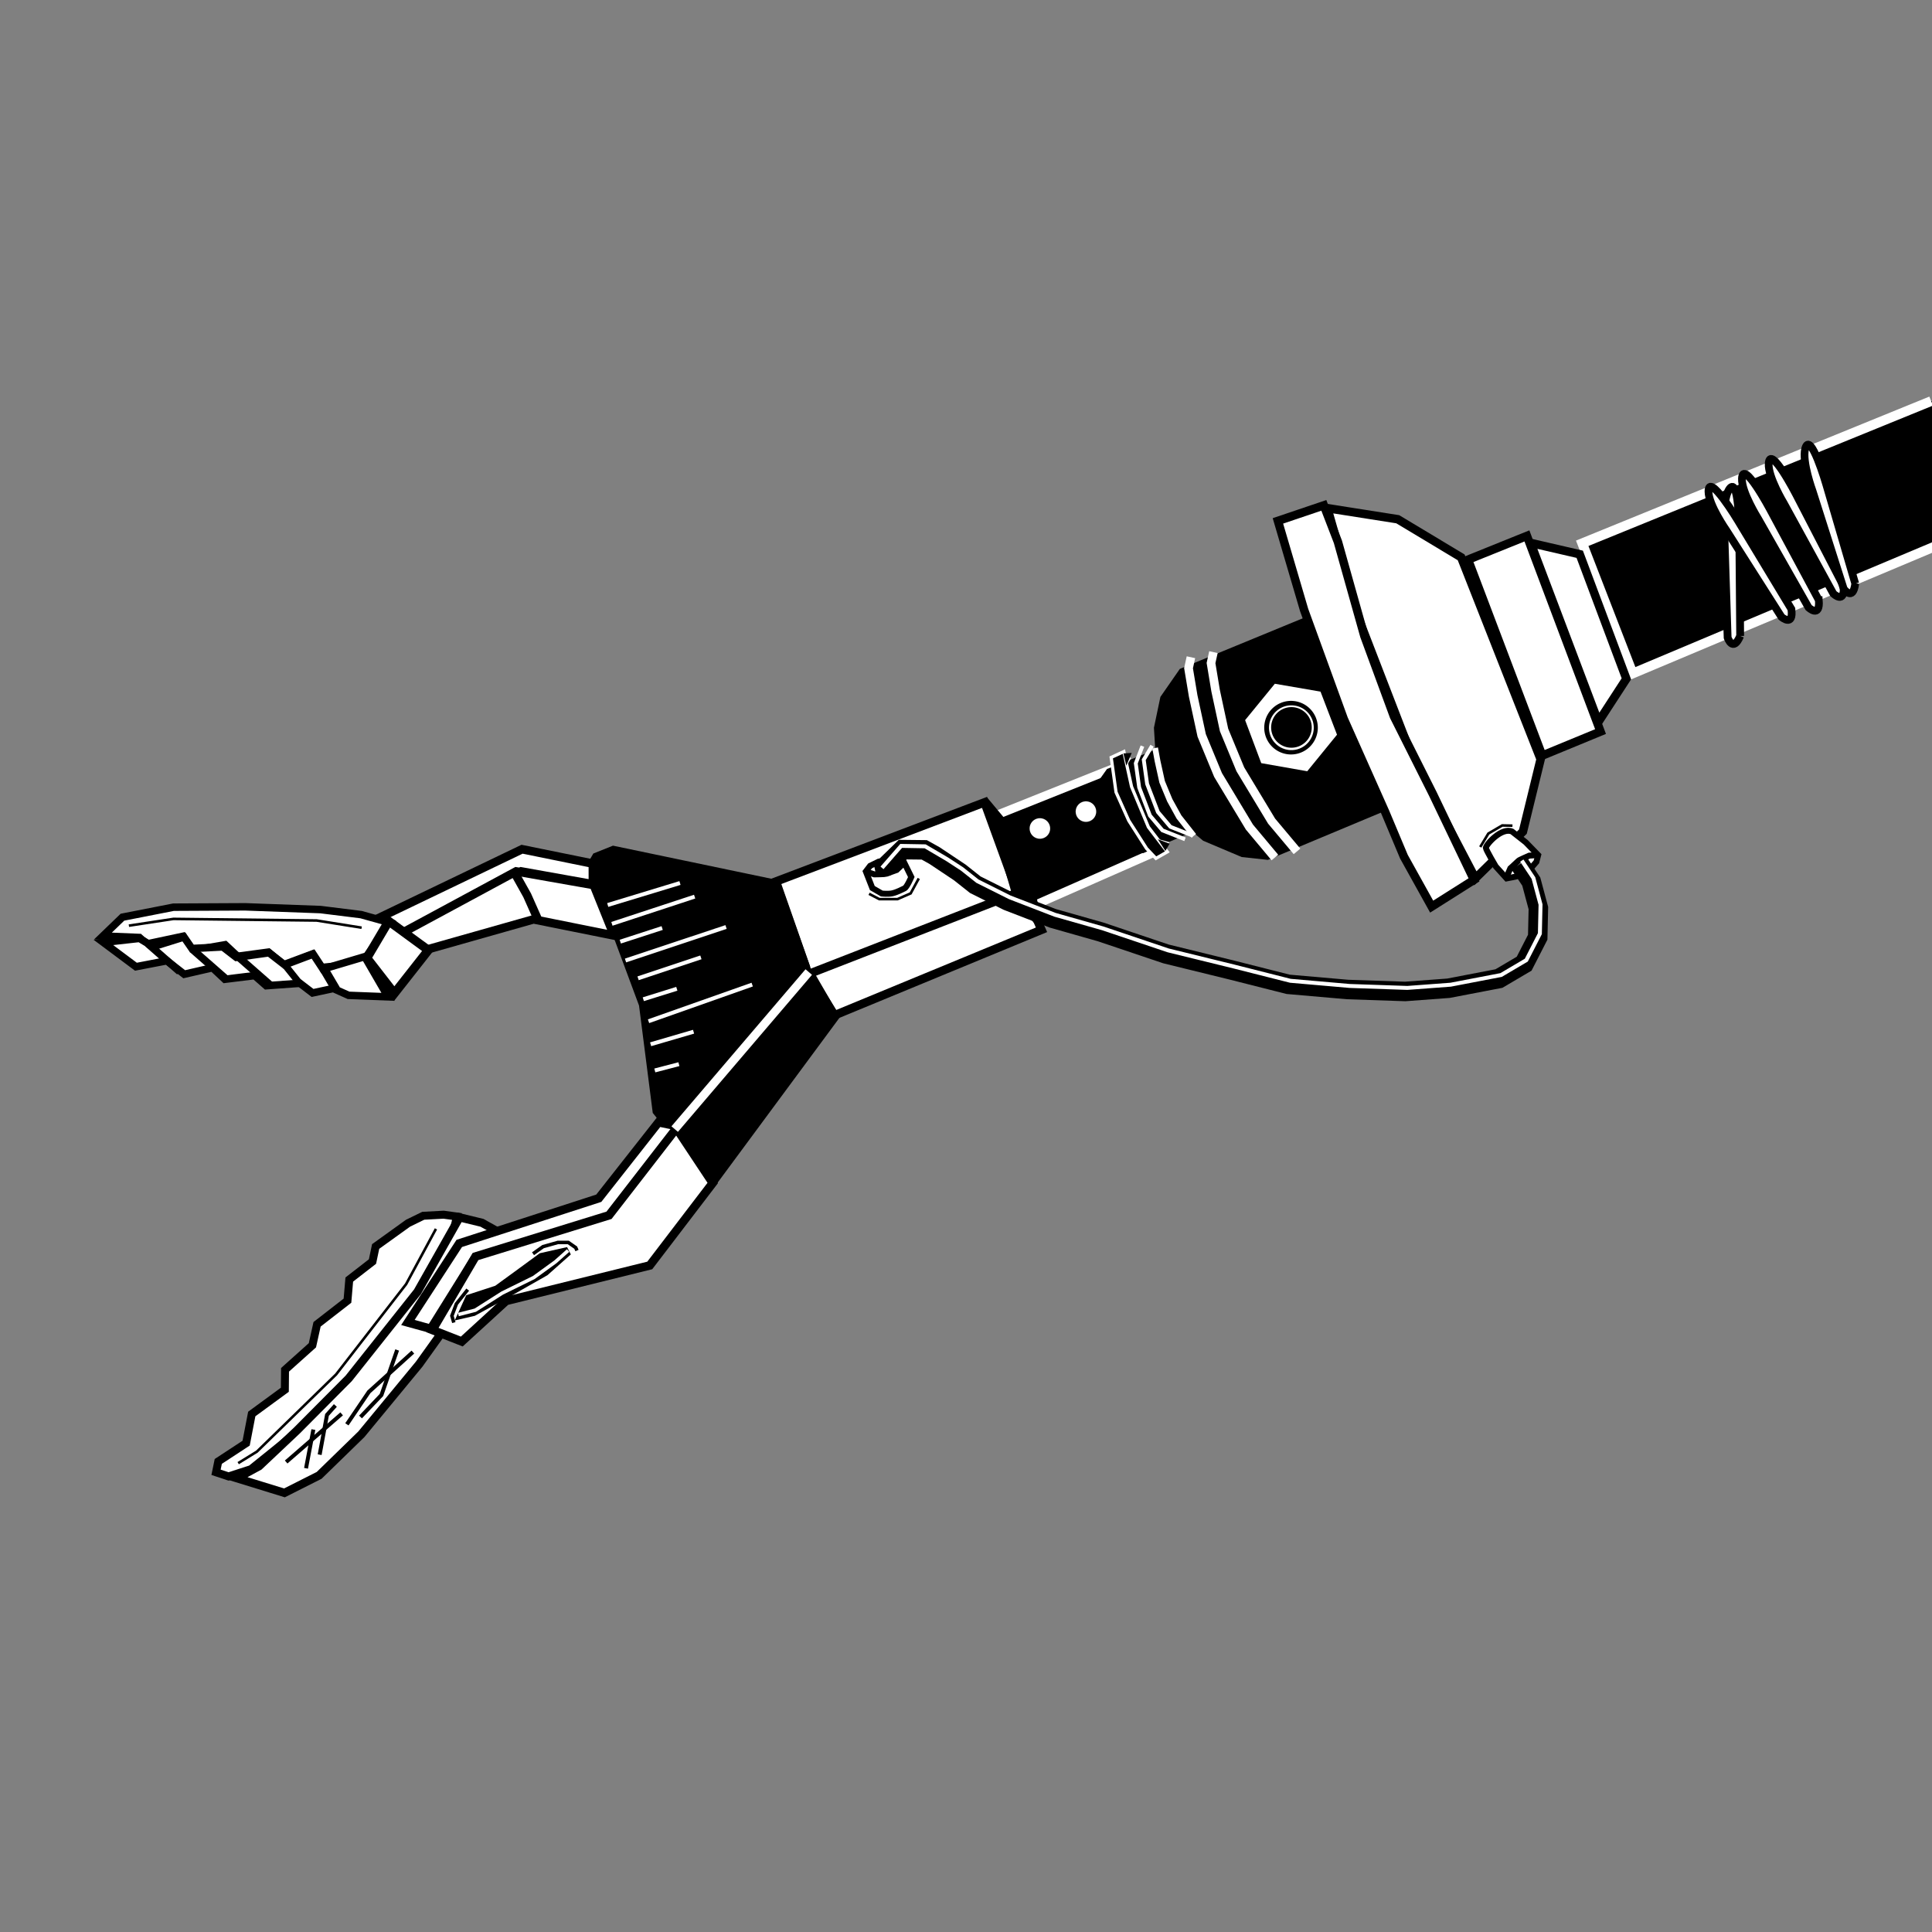 <?xml version="1.0" encoding="UTF-8" standalone="no"?>
<!-- Uploaded to: SVG Repo, www.svgrepo.com, Generator: SVG Repo Mixer Tools -->

<svg
   width="800px"
   height="800px"
   viewBox="0 0 512 512"
   version="1.1"
   id="svg1"
   sodipodi:docname="grabber.svg"
   xml:space="preserve"
   inkscape:version="1.3.2 (091e20e, 2023-11-25, custom)"
   xmlns:inkscape="http://www.inkscape.org/namespaces/inkscape"
   xmlns:sodipodi="http://sodipodi.sourceforge.net/DTD/sodipodi-0.dtd"
   xmlns="http://www.w3.org/2000/svg"
   xmlns:svg="http://www.w3.org/2000/svg"><rect x="0" y="0" width="512" height="512" fill="#808080" stroke="none"/><defs
     id="defs1" /><sodipodi:namedview
     id="namedview1"
     pagecolor="#ffffff"
     bordercolor="#000000"
     borderopacity="0.25"
     inkscape:showpageshadow="2"
     inkscape:pageopacity="0.0"
     inkscape:pagecheckerboard="0"
     inkscape:deskcolor="#d1d1d1"
     inkscape:zoom="1.42"
     inkscape:cx="518.30986"
     inkscape:cy="421.47887"
     inkscape:window-width="3840"
     inkscape:window-height="2066"
     inkscape:window-x="-11"
     inkscape:window-y="-11"
     inkscape:window-maximized="1"
     inkscape:current-layer="svg1" /><g
     id="g64-6-2"
     inkscape:label="grabber"
     transform="matrix(-0.633,-1.638,1.638,-0.633,-260.733,648.032)"
     style="display:inline"><path
       style="display:inline;opacity:1;fill:#ffffff;fill-opacity:1;stroke:#000000;stroke-width:1.202;stroke-dasharray:none;stroke-opacity:1"
       d="m 171.152,114.969 -2.089,8.71 -5.233,6.357 -5.913,7.113 -6.23,6.343 -7.035,5.924 -4.562,3.68 -3.404,1.102 -1.884,-0.624 0.338,-1.64 4.203,-2.757 0.848,-4.401 4.993,-3.658 0.027,-3.012 4.131,-3.703 0.702,-3.165 4.588,-3.566 0.271,-3.188 3.502,-2.718 0.479,-2.273 4.884,-3.513 2.301,-1.123 3.075,-0.164 z"
       id="path160"
       sodipodi:nodetypes="cccccccccccccccccccccccc"
       transform="rotate(111.14,79.853,166.076)" /><path
       style="display:inline;opacity:1;fill:#ffffff;fill-opacity:1;stroke:#000000;stroke-width:1.247;stroke-dasharray:none;stroke-opacity:1"
       d="m 137.955,154.47 7.171,2.21 5.237,-2.643 6.373,-6.209 8.717,-10.578 7.914,-11.057 3.909,-6.047 0.354,-2.727 -2.703,-1.504 -3.382,-0.82 -6.346,11.231 -10.375,13.071 -7.806,7.857 -5.723,5.4 z"
       id="path161"
       transform="rotate(111.14,79.853,166.076)" /><path
       style="opacity:1;fill:#000000;fill-opacity:1;stroke:#ffffff;stroke-width:1.281;stroke-opacity:1"
       d="m 270.036,47.388 -18.028,7.211 0.69,4.342 2.174,5.29 3.161,3.854 19.214,-8.464 z"
       id="path65"
       sodipodi:nodetypes="ccccccc"
       transform="rotate(111.14,79.853,166.076)" /><path
       style="display:inline;opacity:1;fill:#ffffff;stroke:#000000;stroke-width:1.285"
       d="m 224.234,78.594 -5.022,-14.165 31.549,-11.976 5.151,14.165 z"
       id="path66"
       transform="rotate(111.14,79.853,166.076)" /><path
       style="display:inline;opacity:1;fill:#ffffff;stroke:#000000;stroke-width:1.285"
       d="m 224.408,78.287 3.657,6.327 31.292,-12.931 -2.615,-5.988 z"
       id="path67"
       sodipodi:nodetypes="ccccc"
       transform="rotate(111.14,79.853,166.076)" /><path
       style="opacity:1;fill:#000000;fill-opacity:1;stroke:#000000;stroke-width:1.285;stroke-opacity:1"
       d="m 223.701,77.43 -19.366,24.58 5.262,7.965 18.637,-25.226 z"
       id="path74"
       sodipodi:nodetypes="ccccc"
       transform="rotate(111.14,79.853,166.076)" /><path
       style="display:inline;opacity:1;fill:#000000;fill-opacity:1;stroke:#000000;stroke-width:1.285"
       d="m 219.425,64.816 -24.68,-5.151 -2.575,1.03 -1.288,2.189 1.159,2.704 3.477,7.34 3.734,10.044 2.06,16.097 1.674,2.06 2.06,0.258 18.684,-24.265 z"
       id="path75"
       sodipodi:nodetypes="cccccccccccc"
       transform="rotate(111.14,79.853,166.076)" /><path
       style="display:inline;opacity:1;fill:#ffffff;stroke:#000000;stroke-width:1.285"
       d="m 191.655,64.816 -10.817,-1.932 -19.445,10.302 -3.477,-2.575 23.05,-11.074 10.684,2.172 z"
       id="path76"
       sodipodi:nodetypes="ccccccc"
       transform="rotate(111.14,79.853,166.076)" /><path
       style="display:inline;opacity:1;fill:#ffffff;stroke:#000000;stroke-width:1.285"
       d="m 163.752,130.962 7.75,-11.934 21.054,-6.824 9.014,-11.461 3.091,0.644 -9.915,13.521 -20.798,6.182 -6.741,10.825 z"
       id="path77"
       sodipodi:nodetypes="ccccccccc"
       transform="rotate(111.14,79.853,166.076)" /><path
       style="opacity:1;fill:#ffffff;stroke:#000000;stroke-width:1.285"
       d="m 160.749,73.315 19.316,-10.431 11.718,2.06 3.064,7.615 -12.145,-2.438 -19.893,5.64 z"
       id="path78"
       sodipodi:nodetypes="ccccccc"
       transform="rotate(111.14,79.853,166.076)" /><path
       style="opacity:1;fill:#ffffff;stroke:#000000;stroke-width:1.285"
       d="m 179.936,63.27 1.803,3.219 v 0 l 1.652,3.716"
       id="path79"
       sodipodi:nodetypes="cccc"
       transform="rotate(111.14,79.853,166.076)" /><path
       style="display:inline;opacity:1;fill:#ffffff;stroke:#000000;stroke-width:1.285"
       d="m 167.446,132.095 6.509,-11.091 20.146,-6.225 10.173,-13.135 5.479,8.257 -9.501,12.446 -21.681,5.363 -6.686,6.123 z"
       id="path80"
       sodipodi:nodetypes="ccccccccc"
       transform="rotate(111.14,79.853,166.076)" /><path
       style="display:inline;opacity:1;fill:#000000;fill-opacity:1;stroke:#000000;stroke-width:1.285;stroke-opacity:1"
       d="m 173.021,127.374 4.203,-1.374 2.833,-2.06 3.863,-2.833 3.992,-0.901 -3.477,3.091 -5.666,3.219 -5.151,2.833 -1.674,0.386 z"
       id="path81"
       sodipodi:nodetypes="cccccccccc"
       transform="rotate(111.14,79.853,166.076)" /><path
       style="display:inline;opacity:1;fill:#ffffff;fill-opacity:1;stroke:#000000;stroke-width:1.128;stroke-dasharray:none;stroke-opacity:1"
       d="m 156.753,76.773 -7.122,0.73 -0.435,-2.099 -4.205,1.571 -2.294,-1.904 -4.668,0.628 -1.862,-1.741 -5.01,0.865 -1.342,-2.143 -5.515,1.173 -1.07,-0.984 -5.51,-0.226 2.943,-2.838 7.7,-1.511 10.826,-0.057 11.362,0.413 6.128,0.76 4.369,1.221 z"
       id="path162"
       sodipodi:nodetypes="ccccccccccccccccccc"
       transform="rotate(111.14,79.853,166.076)" /><path
       style="display:inline;opacity:1;fill:#ffffff;fill-opacity:1;stroke:#000000;stroke-width:1.128;stroke-dasharray:none;stroke-opacity:1"
       d="m 117.785,73.614 4.914,3.666 4.676,-0.9 2.613,2.034 4.266,-0.981 1.862,1.741 4.505,-0.557 1.743,1.529 5.085,-0.37 1.906,1.457 3.132,-0.671 2.297,1.032 5.962,0.227 -3.518,-6.066 -6.299,1.876 -1.487,-2.258 -4.303,1.626 -2.355,-1.825 -4.934,0.691 -2.04,-1.575 -4.668,0.238 -1.194,-1.73 -4.657,1.455 -2.057,-1.246 z"
       id="path163"
       sodipodi:nodetypes="ccccccccccccccccccccccccc"
       transform="rotate(111.14,79.853,166.076)" /><path
       style="display:inline;opacity:1;fill:#ffffff;fill-opacity:1;stroke:#000000;stroke-width:1.128;stroke-dasharray:none;stroke-opacity:1"
       d="m 124.462,73.782 4.826,4.233"
       id="path164"
       transform="rotate(111.14,79.853,166.076)" /><path
       style="display:inline;opacity:1;fill:#ffffff;fill-opacity:1;stroke:#000000;stroke-width:1.128;stroke-dasharray:none;stroke-opacity:1"
       d="m 131.185,74.634 5.094,4.468"
       id="path165"
       transform="rotate(111.14,79.853,166.076)" /><path
       style="display:inline;opacity:1;fill:#ffffff;fill-opacity:1;stroke:#000000;stroke-width:1.128;stroke-dasharray:none;stroke-opacity:1"
       d="m 137.76,75.463 5.229,4.586"
       id="path166"
       transform="rotate(111.14,79.853,166.076)" /><path
       style="opacity:1;fill:#ffffff;stroke:#000000;stroke-width:1.029"
       d="m 145.19,77.018 2.421,3.027"
       id="path39"
       transform="rotate(111.14,79.853,166.076)" /><path
       style="opacity:1;fill:#ffffff;stroke:#000000;stroke-width:1.33"
       d="m 157.554,75.963 4.143,5.337 5.132,-6.531 -5.981,-4.374 z"
       id="path87"
       sodipodi:nodetypes="ccccc"
       transform="rotate(111.14,79.853,166.076)" /><path
       style="opacity:1;fill:#ffffff;stroke:#000000;stroke-width:1.334"
       d="m 151.002,77.499 1.886,3.203"
       id="path91"
       transform="rotate(111.14,79.853,166.076)" /><path
       style="display:inline;opacity:1;fill:#000000;stroke:#ffffff;stroke-width:1.462;stroke-dasharray:none;stroke-opacity:1"
       d="m 109.692,553.705 -2.614,-89.001 21.072,-0.018 1.036,56.855 v 0"
       id="path4-1-2"
       sodipodi:nodetypes="ccccc" /><path
       style="display:inline;opacity:1;fill:#ffffff;stroke:#000000;stroke-width:1.177;stroke-dasharray:none;stroke-opacity:1"
       d="m 106.516,481.88 14.827,5.587 c 0,0 8.239,3.125 6.327,0.735 -1.266,-1.581 -5.858,-2.975 -5.858,-2.975 l -14.848,-5.202 c 0,0 -2.471,-0.103 -0.447,1.855 z"
       id="path5-0-6"
       sodipodi:nodetypes="ccsccc" /><path
       style="display:inline;fill:#ffffff;stroke:#000000;stroke-width:1.167;stroke-dasharray:none;stroke-opacity:1"
       d="m 107.511,490.55 15.355,-2.706 c 0,0 8.543,-1.486 5.701,-2.569 -1.88,-0.716 -6.463,0.41 -6.463,0.41 l -15.174,3.047 c 0,0 -2.132,1.161 0.581,1.818 z"
       id="path5-5-6-8"
       sodipodi:nodetypes="ccsccc" /><path
       style="display:inline;fill:#ffffff;stroke:#000000;stroke-width:1.167;stroke-dasharray:none;stroke-opacity:1"
       d="m 107.279,494.901 15.471,-1.93 c 0,0 8.607,-1.054 5.824,-2.279 -1.842,-0.81 -6.476,0.085 -6.476,0.085 l -15.308,2.279 c 0,0 -2.187,1.053 0.489,1.845 z"
       id="path5-5-2-5-7"
       sodipodi:nodetypes="ccsccc" /><path
       style="display:inline;fill:#ffffff;stroke:#000000;stroke-width:1.167;stroke-dasharray:none;stroke-opacity:1"
       d="m 107.868,499.146 15.5,-1.688 c 0,0 8.623,-0.92 5.858,-2.188 -1.829,-0.839 -6.476,-0.016 -6.476,-0.016 l -15.342,2.041 c 0,0 -2.204,1.018 0.46,1.852 z"
       id="path5-5-3-6-5"
       sodipodi:nodetypes="ccsccc" /><path
       style="display:inline;fill:#ffffff;stroke:#000000;stroke-width:1.167;stroke-dasharray:none;stroke-opacity:1"
       d="m 107.621,500.925 15.536,1.312 c 0,0 8.639,0.749 6.169,-1.025 -1.635,-1.174 -6.353,-1.257 -6.353,-1.257 l -15.449,-0.936 c 0,0 -2.358,0.577 0.097,1.906 z"
       id="path5-5-28-2-2"
       sodipodi:nodetypes="ccsccc" /><path
       style="display:inline;opacity:1;fill:#ffffff;stroke:#000000;stroke-width:1.28;stroke-dasharray:none;stroke-opacity:1"
       d="m 106.667,463.528 -4.546,-6.295 28.887,0.21 -4.267,6.295 z"
       id="path6-5-9" /><path
       style="display:inline;opacity:1;fill:#ffffff;stroke:#000000;stroke-width:1.28;stroke-dasharray:none;stroke-opacity:1"
       d="m 100.651,457.023 -0.21,-9.513 31.615,0.21 0.14,9.583 z"
       id="path7-4-6" /><path
       style="display:inline;opacity:1;fill:#ffffff;stroke:#000000;stroke-width:1.28;stroke-dasharray:none;stroke-opacity:1"
       d="m 132.756,446.881 8.813,-6.855 5.386,-9.303 -17.766,-1.609 h -22.103 l -20.284,2.308 3.987,9.233 9.233,6.435 z"
       id="path8-7-3" /><path
       style="display:inline;opacity:1;fill:#ffffff;stroke:#000000;stroke-width:1.28;stroke-dasharray:none;stroke-opacity:1"
       d="m 85.193,423.729 8.533,-1.189 7.344,-0.21 15.318,-0.769 17.486,0.35 13.982,1.158 -0.312,7.309 -5.906,-0.004 -14.689,-1.399 -12.94,-0.21 -13.01,1.259 -14.339,1.119 z"
       id="path18-2-8"
       sodipodi:nodetypes="ccccccccccccc" /><path
       style="opacity:1;fill:#000000;fill-opacity:1;stroke:#000000;stroke-width:1.28;stroke-dasharray:none;stroke-opacity:1"
       d="m 101.828,421.78 -0.501,-18.413 1.707,-3.306 4.257,-4.402 3.656,-2.027 9.422,-0.228 4.834,1.542 3.813,2.472 2.705,3.997 0.43,19.83 -25.421,0.023 z"
       id="path72-8"
       sodipodi:nodetypes="cccccccccccc" /><path
       style="opacity:1;fill:none;fill-opacity:1;stroke:#ffffff;stroke-width:1.305;stroke-dasharray:none;stroke-opacity:1"
       d="m 100.634,404.33 5.672,-1.928 9.035,-1.581 6.464,-0.151 6.018,0.947 4.159,0.857 1.414,0.934"
       id="path73-7" /><path
       style="fill:none;fill-opacity:1;stroke:#ffffff;stroke-width:1.302;stroke-dasharray:none;stroke-opacity:1"
       d="m 100.296,407.776 5.643,-1.929 8.989,-1.582 6.43,-0.151 5.987,0.947 4.137,0.858 1.407,0.934"
       id="path73-8-4" /><path
       style="opacity:1;fill:#000000;fill-opacity:1;stroke:#000000;stroke-width:0.864;stroke-dasharray:none;stroke-opacity:1"
       d="m 112.258,395.139 9.655,0.027 -0.111,-9.518 -1.373,-2.073 -2.343,-0.696 -1.654,-0.281 -3.034,-0.009 -2.208,0.408 -0.967,0.411 -0.694,1.515 -0.681,1.247 0.376,9.235 z"
       id="path88-9"
       sodipodi:nodetypes="ccccccccccccc" /><path
       style="display:inline;fill:none;fill-opacity:1;stroke:#ffffff;stroke-width:0.58;stroke-dasharray:none;stroke-opacity:1"
       d="m 108.16,393.98 2.48,-2.684 2.761,-0.958 4.552,0.013 3.584,0.838 1.512,1.935"
       id="path89-3-4"
       sodipodi:nodetypes="cccccc" /><path
       style="display:inline;fill:none;fill-opacity:1;stroke:#ffffff;stroke-width:0.58;stroke-dasharray:none;stroke-opacity:1"
       d="m 108.089,392.667 2.48,-2.684 2.761,-0.958 4.552,0.013 3.584,0.838 2.053,1.867"
       id="path89-3-6-1"
       sodipodi:nodetypes="cccccc" /><path
       style="display:inline;fill:none;fill-opacity:1;stroke:#ffffff;stroke-width:0.58;stroke-dasharray:none;stroke-opacity:1"
       d="m 108.32,390.118 1.938,-2.615 2.761,-0.958 4.552,0.013 3.584,0.838 1.512,1.935"
       id="path89-3-2-9" /><path
       style="opacity:1;fill:none;fill-opacity:1;stroke:#ffffff;stroke-width:0.864;stroke-dasharray:none;stroke-opacity:1"
       d="m 400.981,388.244 3.455,-1.076 2.851,-0.396 3.01,-0.079 3.168,0.475 1.974,0.367"
       id="path90-1"
       transform="rotate(0.163,-1803.993,-102556.04)"
       sodipodi:nodetypes="cccccc" /><path
       style="display:inline;opacity:1;fill:#000000;fill-opacity:1;stroke:#ffffff;stroke-width:0.483;stroke-dasharray:none;stroke-opacity:1"
       d="m 106.984,387.536 0.298,1.962 4.52,-1.319 6.59,-0.172 5.374,0.828 -0.136,-2.104 -5.161,-1.208 -4.688,0.243 -4.893,0.993 z"
       id="path137-5"
       sodipodi:nodetypes="cccccccccc" /><path
       style="opacity:1;fill:none;fill-opacity:1;stroke:#000000;stroke-width:0.461;stroke-dasharray:none;stroke-opacity:1"
       d="m 107.939,389.429 0.377,0.479 0.615,-0.689 z"
       id="path152-07" /><path
       style="display:inline;fill:none;fill-opacity:1;stroke:#000000;stroke-width:0.461;stroke-dasharray:none;stroke-opacity:1"
       d="m 123.04,389.443 0.188,-0.58 -0.915,-0.126 z"
       id="path152-0-2" /><path
       style="opacity:1;fill:#ffffff;fill-opacity:1;stroke:#ffffff;stroke-width:0.007;stroke-opacity:1"
       id="path92"
       sodipodi:type="arc"
       sodipodi:cx="259.11389"
       sodipodi:cy="56.390633"
       sodipodi:rx="1.5452716"
       sodipodi:ry="1.5452716"
       sodipodi:start="6.2390891"
       sodipodi:end="6.2388112"
       sodipodi:open="true"
       sodipodi:arc-type="arc"
       d="m 260.658,56.323 a 1.545,1.545 0 0 1 -1.476,1.612 1.545,1.545 0 0 1 -1.612,-1.475 1.545,1.545 0 0 1 1.475,-1.612 1.545,1.545 0 0 1 1.612,1.475"
       transform="rotate(111.14,79.853,166.076)" /><path
       style="fill:#ffffff;fill-opacity:1;stroke:#ffffff;stroke-width:0.007;stroke-opacity:1"
       id="path92-7"
       sodipodi:type="arc"
       sodipodi:cx="266.06332"
       sodipodi:cy="53.841488"
       sodipodi:rx="1.5452716"
       sodipodi:ry="1.5452716"
       sodipodi:start="6.2390891"
       sodipodi:end="6.2388112"
       sodipodi:open="true"
       sodipodi:arc-type="arc"
       d="m 267.607,53.773 a 1.545,1.545 0 0 1 -1.476,1.612 1.545,1.545 0 0 1 -1.612,-1.475 1.545,1.545 0 0 1 1.475,-1.612 1.545,1.545 0 0 1 1.612,1.475"
       transform="rotate(111.14,79.853,166.076)" /><path
       style="display:inline;opacity:1;fill:#ffffff;fill-opacity:1;stroke:#ffffff;stroke-width:0.001;stroke-opacity:1"
       d="m 290.081,40.033 4.486,-5.489 6.893,1.187 2.49,6.5 -4.491,5.515 -6.942,-1.221 z"
       id="path93"
       transform="rotate(111.14,79.853,166.076)" /><path
       style="display:inline;opacity:1;fill:#000000;fill-opacity:1;stroke:#000000;stroke-width:0.001;stroke-opacity:1"
       id="path134"
       sodipodi:type="arc"
       sodipodi:cx="299.75531"
       sodipodi:cy="-7.5259619"
       sodipodi:rx="4.0425239"
       sodipodi:ry="4.0425239"
       sodipodi:start="6.2390891"
       sodipodi:end="6.2388112"
       sodipodi:open="true"
       sodipodi:arc-type="arc"
       d="m 303.794,-7.704 a 4.043,4.043 0 0 1 -3.86,4.217 4.043,4.043 0 0 1 -4.217,-3.86 4.043,4.043 0 0 1 3.86,-4.217 4.043,4.043 0 0 1 4.218,3.859"
       transform="rotate(120.47,88.457,151.107)" /><path
       style="display:inline;opacity:1;fill:#ffffff;fill-opacity:1;stroke:#ffffff;stroke-width:0.001;stroke-opacity:1"
       id="path135"
       sodipodi:type="arc"
       sodipodi:cx="299.8085"
       sodipodi:cy="-7.5259619"
       sodipodi:rx="3.377635"
       sodipodi:ry="3.377635"
       sodipodi:start="6.2390891"
       sodipodi:end="6.2388112"
       sodipodi:open="true"
       sodipodi:arc-type="arc"
       d="m 303.183,-7.675 a 3.378,3.378 0 0 1 -3.225,3.523 3.378,3.378 0 0 1 -3.523,-3.225 3.378,3.378 0 0 1 3.225,-3.524 3.378,3.378 0 0 1 3.524,3.224"
       transform="rotate(120.47,88.457,151.107)" /><path
       style="opacity:1;fill:#000000;fill-opacity:1;stroke:#000000;stroke-width:0.001;stroke-opacity:1"
       id="path136"
       sodipodi:type="arc"
       sodipodi:cx="299.81055"
       sodipodi:cy="-7.5727334"
       sodipodi:rx="3.0620661"
       sodipodi:ry="3.0620661"
       sodipodi:start="6.2390891"
       sodipodi:end="6.2388112"
       sodipodi:open="true"
       sodipodi:arc-type="arc"
       d="m 302.87,-7.708 a 3.062,3.062 0 0 1 -2.924,3.194 3.062,3.062 0 0 1 -3.194,-2.924 3.062,3.062 0 0 1 2.923,-3.194 3.062,3.062 0 0 1 3.195,2.923"
       transform="rotate(120.47,88.457,151.107)" /><path
       style="opacity:1;fill:#000000;fill-opacity:1;stroke:#000000;stroke-width:0.526;stroke-opacity:1"
       d="m 250.974,51.911 5.227,6.262 3.378,13.673 -4.267,-5.092 z"
       id="path139"
       sodipodi:nodetypes="ccccc"
       transform="rotate(111.14,79.853,166.076)" /><path
       style="opacity:1;fill:none;fill-opacity:1;stroke:#000000;stroke-width:0.526;stroke-opacity:1"
       d="m 182.634,120.585 1.512,-1.073 2.244,-0.634 h 1.561 l 1.122,0.78 0.195,0.439"
       id="path143"
       transform="rotate(111.14,79.853,166.076)" /><path
       style="opacity:1;fill:none;fill-opacity:1;stroke:#000000;stroke-width:0.526;stroke-opacity:1"
       d="m 172.78,126 -1.707,2.146 -0.683,1.805 0.293,1.024"
       id="path154"
       transform="rotate(111.14,79.853,166.076)" /><path
       style="opacity:1;fill:none;fill-opacity:1;stroke:#ffffff;stroke-width:0.526;stroke-opacity:1"
       d="m 171.368,129.76 2.553,-0.656 4.071,-2.588 4.761,-2.346 3.278,-2.381 1.898,-1.691"
       id="path155"
       transform="rotate(111.14,79.853,166.076)" /><path
       style="opacity:1;fill:none;fill-opacity:1;stroke:#000000;stroke-width:0.898;stroke-opacity:1"
       d="m 233.83,65.389 1.425,0.823 c 0,0 1.003,0.111 1.625,-0.04 0.733,-0.179 1.482,-0.59 1.823,-0.751 0.341,-0.161 1.007,-1.697 1.007,-1.697 l -1.104,-2.247 c 0,0 -1.565,-0.341 -1.846,-0.341 -0.281,0 -1.966,0.261 -1.966,0.261 l -1.304,0.642 -0.642,0.843 z"
       id="path157"
       sodipodi:nodetypes="ccssccscccc"
       transform="rotate(111.14,79.853,166.076)" /><path
       style="opacity:1;fill:none;fill-opacity:1;stroke:#000000;stroke-width:0.898;stroke-opacity:1"
       d="m 232.707,62.84 1.425,0.482 c 0,0 1.665,-0.02 1.786,-0.08 0.12,-0.06 1.585,-0.582 1.585,-0.582 l 1.003,-0.963 v 0"
       id="path158"
       sodipodi:nodetypes="ccsccc"
       transform="rotate(111.14,79.853,166.076)" /><path
       style="fill:#ffffff;fill-opacity:1;stroke:#000000;stroke-width:0.898;stroke-opacity:1"
       d="m 332.432,58.457 -2.064,-1.62 c -1.534,-0.668 -3.84,1.845 -3.959,2.457 0.053,0.373 1.507,2.817 1.507,2.817 l 1.631,1.804 c 0,0 1.575,-0.293 1.834,-0.401 0.259,-0.109 1.711,-1.003 1.711,-1.003 l 0.953,-1.098 0.265,-1.026 z"
       id="path157-1"
       sodipodi:nodetypes="ccsccscccc"
       transform="rotate(111.14,79.853,166.076)" /><path
       style="fill:none;fill-opacity:1;stroke:#000000;stroke-width:0.898;stroke-opacity:1"
       d="m 334.456,60.37 -1.5,0.109 c 0,0 -1.527,0.664 -1.615,0.767 -0.088,0.102 -1.235,1.151 -1.235,1.151 l -0.551,1.277 v 0"
       id="path158-1"
       sodipodi:nodetypes="ccsccc"
       transform="rotate(111.14,79.853,166.076)" /><path
       style="opacity:1;fill:none;fill-opacity:1;stroke:#000000;stroke-width:2.944;stroke-opacity:1"
       d="m 235.437,62.483 2.979,-2.897 3.25,0.035 1.554,0.867 3.805,2.537 2.341,1.854 4.878,2.439 6.829,2.634 7.22,2.049 9.854,3.317 9.951,2.439 8.488,2.146 8.976,0.78 8.683,0.293 6.537,-0.488 7.61,-1.463 3.805,-2.244 2.049,-4 0.098,-4.39 -1.073,-4 -1.756,-2.634"
       id="path159"
       sodipodi:nodetypes="ccccccccccccccccccccc"
       transform="rotate(111.14,79.853,166.076)" /><path
       style="opacity:1;fill:#000000;fill-opacity:1;stroke:#000000;stroke-width:0.4;stroke-opacity:1"
       d="m 234.216,61.676 0.297,1.295 1.741,0.106 0.467,-0.255 -0.085,-1.232 z"
       id="path167"
       transform="rotate(111.14,79.853,166.076)" /><path
       style="fill:none;fill-opacity:1;stroke:#ffffff;stroke-width:0.596;stroke-opacity:1"
       d="m 235.286,62.342 2.895,-3.317 3.614,0.063 3.291,1.931 2.264,1.472 2.341,1.854 4.878,2.439 6.829,2.634 7.22,2.049 9.854,3.317 9.951,2.439 8.488,2.146 8.976,0.78 8.683,0.293 6.537,-0.488 7.61,-1.463 3.805,-2.244 2.049,-4 0.098,-4.39 -1.073,-4 -1.756,-2.634"
       id="path159-9"
       sodipodi:nodetypes="ccccccccccccccccccccc"
       transform="rotate(111.14,79.853,166.076)" /><path
       style="opacity:1;fill:#ffffff;fill-opacity:1;stroke:#ffffff;stroke-width:0.596;stroke-opacity:1"
       d="M 193.896,67.951 204.8,64.632"
       id="path168"
       transform="rotate(111.14,79.853,166.076)" /><path
       style="opacity:1;fill:#ffffff;fill-opacity:1;stroke:#ffffff;stroke-width:0.596;stroke-opacity:1"
       d="m 194.528,70.795 12.484,-4.109"
       id="path169"
       transform="rotate(111.14,79.853,166.076)" /><path
       style="opacity:1;fill:#ffffff;fill-opacity:1;stroke:#ffffff;stroke-width:0.596;stroke-opacity:1"
       d="m 195.793,73.481 6.321,-2.054"
       id="path170"
       transform="rotate(111.14,79.853,166.076)" /><path
       style="opacity:1;fill:#ffffff;fill-opacity:1;stroke:#ffffff;stroke-width:0.596;stroke-opacity:1"
       d="m 196.583,76.326 15.17,-5.057"
       id="path171"
       transform="rotate(111.14,79.853,166.076)" /><path
       style="opacity:1;fill:#ffffff;fill-opacity:1;stroke:#ffffff;stroke-width:0.596;stroke-opacity:1"
       d="m 198.479,79.012 9.481,-3.16"
       id="path172"
       transform="rotate(111.14,79.853,166.076)" /><path
       style="opacity:1;fill:#ffffff;fill-opacity:1;stroke:#ffffff;stroke-width:0.596;stroke-opacity:1"
       d="m 199.269,82.173 5.057,-1.58"
       id="path173"
       transform="rotate(111.14,79.853,166.076)" /><path
       style="opacity:1;fill:#ffffff;fill-opacity:1;stroke:#ffffff;stroke-width:0.596;stroke-opacity:1"
       d="m 200.059,85.491 15.644,-5.531"
       id="path174"
       transform="rotate(111.14,79.853,166.076)" /><path
       style="opacity:1;fill:#ffffff;fill-opacity:1;stroke:#ffffff;stroke-width:0.596;stroke-opacity:1"
       d="m 200.375,88.968 6.479,-1.896"
       id="path175"
       transform="rotate(111.14,79.853,166.076)" /><path
       style="opacity:1;fill:#ffffff;fill-opacity:1;stroke:#ffffff;stroke-width:0.596;stroke-opacity:1"
       d="m 201.007,92.919 3.635,-0.948"
       id="path176"
       transform="rotate(111.14,79.853,166.076)" /><path
       style="opacity:1;fill:none;fill-opacity:1;stroke:#000000;stroke-width:0.596;stroke-opacity:1"
       d="m 162.133,135.111 -2.37,6.795 -3.16,3.319"
       id="path179"
       transform="rotate(111.14,79.853,166.076)" /><path
       style="opacity:1;fill:none;fill-opacity:1;stroke:#000000;stroke-width:0.596;stroke-opacity:1"
       d="m 164.504,135.427 -6.637,6.005 -3.319,4.899"
       id="path180"
       transform="rotate(111.14,79.853,166.076)" /><path
       style="opacity:1;fill:none;fill-opacity:1;stroke:#000000;stroke-width:0.596;stroke-opacity:1"
       d="m 145.383,152.02 8.375,-7.269"
       id="path181"
       transform="rotate(111.14,79.853,166.076)" /><path
       style="opacity:1;fill:none;fill-opacity:1;stroke:#000000;stroke-width:0.596;stroke-opacity:1"
       d="m 148.385,152.968 1.106,-5.847"
       id="path182"
       transform="rotate(111.14,79.853,166.076)" /><path
       style="opacity:1;fill:none;fill-opacity:1;stroke:#000000;stroke-width:0.596;stroke-opacity:1"
       d="m 150.44,150.914 1.106,-6.005 1.264,-1.422"
       id="path183"
       transform="rotate(111.14,79.853,166.076)" /><path
       style="opacity:1;fill:#000000;fill-opacity:1;stroke:#ffffff;stroke-width:1.286;stroke-dasharray:none;stroke-opacity:1"
       d="M 204.01,101.768 224.237,78.064"
       id="path186"
       transform="rotate(111.14,79.853,166.076)" /><path
       style="opacity:1;fill:none;fill-opacity:1;stroke:#000000;stroke-width:0.388;stroke-dasharray:none;stroke-opacity:1"
       d="m 233.336,66.254 1.545,0.805 h 2.736 l 1.996,-0.869 1.223,-2.254 v 0"
       id="path187"
       transform="rotate(111.14,79.853,166.076)" /><path
       style="opacity:1;fill:none;fill-opacity:1;stroke:#000000;stroke-width:0.388;stroke-dasharray:none;stroke-opacity:1"
       d="m 325.569,59.171 1.223,-2.028 2.093,-1.223 1.545,0.032"
       id="path188"
       transform="rotate(111.14,79.853,166.076)" /><path
       style="opacity:1;fill:none;fill-opacity:1;stroke:#000000;stroke-width:0.388;stroke-dasharray:none;stroke-opacity:1"
       d="m 121.636,71.084 6.724,-1.021 21.614,0.24 6.784,1.081"
       id="path189"
       transform="rotate(111.14,79.853,166.076)" /><path
       style="opacity:1;fill:none;fill-opacity:1;stroke:#000000;stroke-width:0.388;stroke-dasharray:none;stroke-opacity:1"
       d="m 138.146,152.195 2.822,-1.741 11.947,-11.647 10.567,-13.629 4.503,-8.345"
       id="path190"
       transform="rotate(111.14,79.853,166.076)" /></g></svg>
